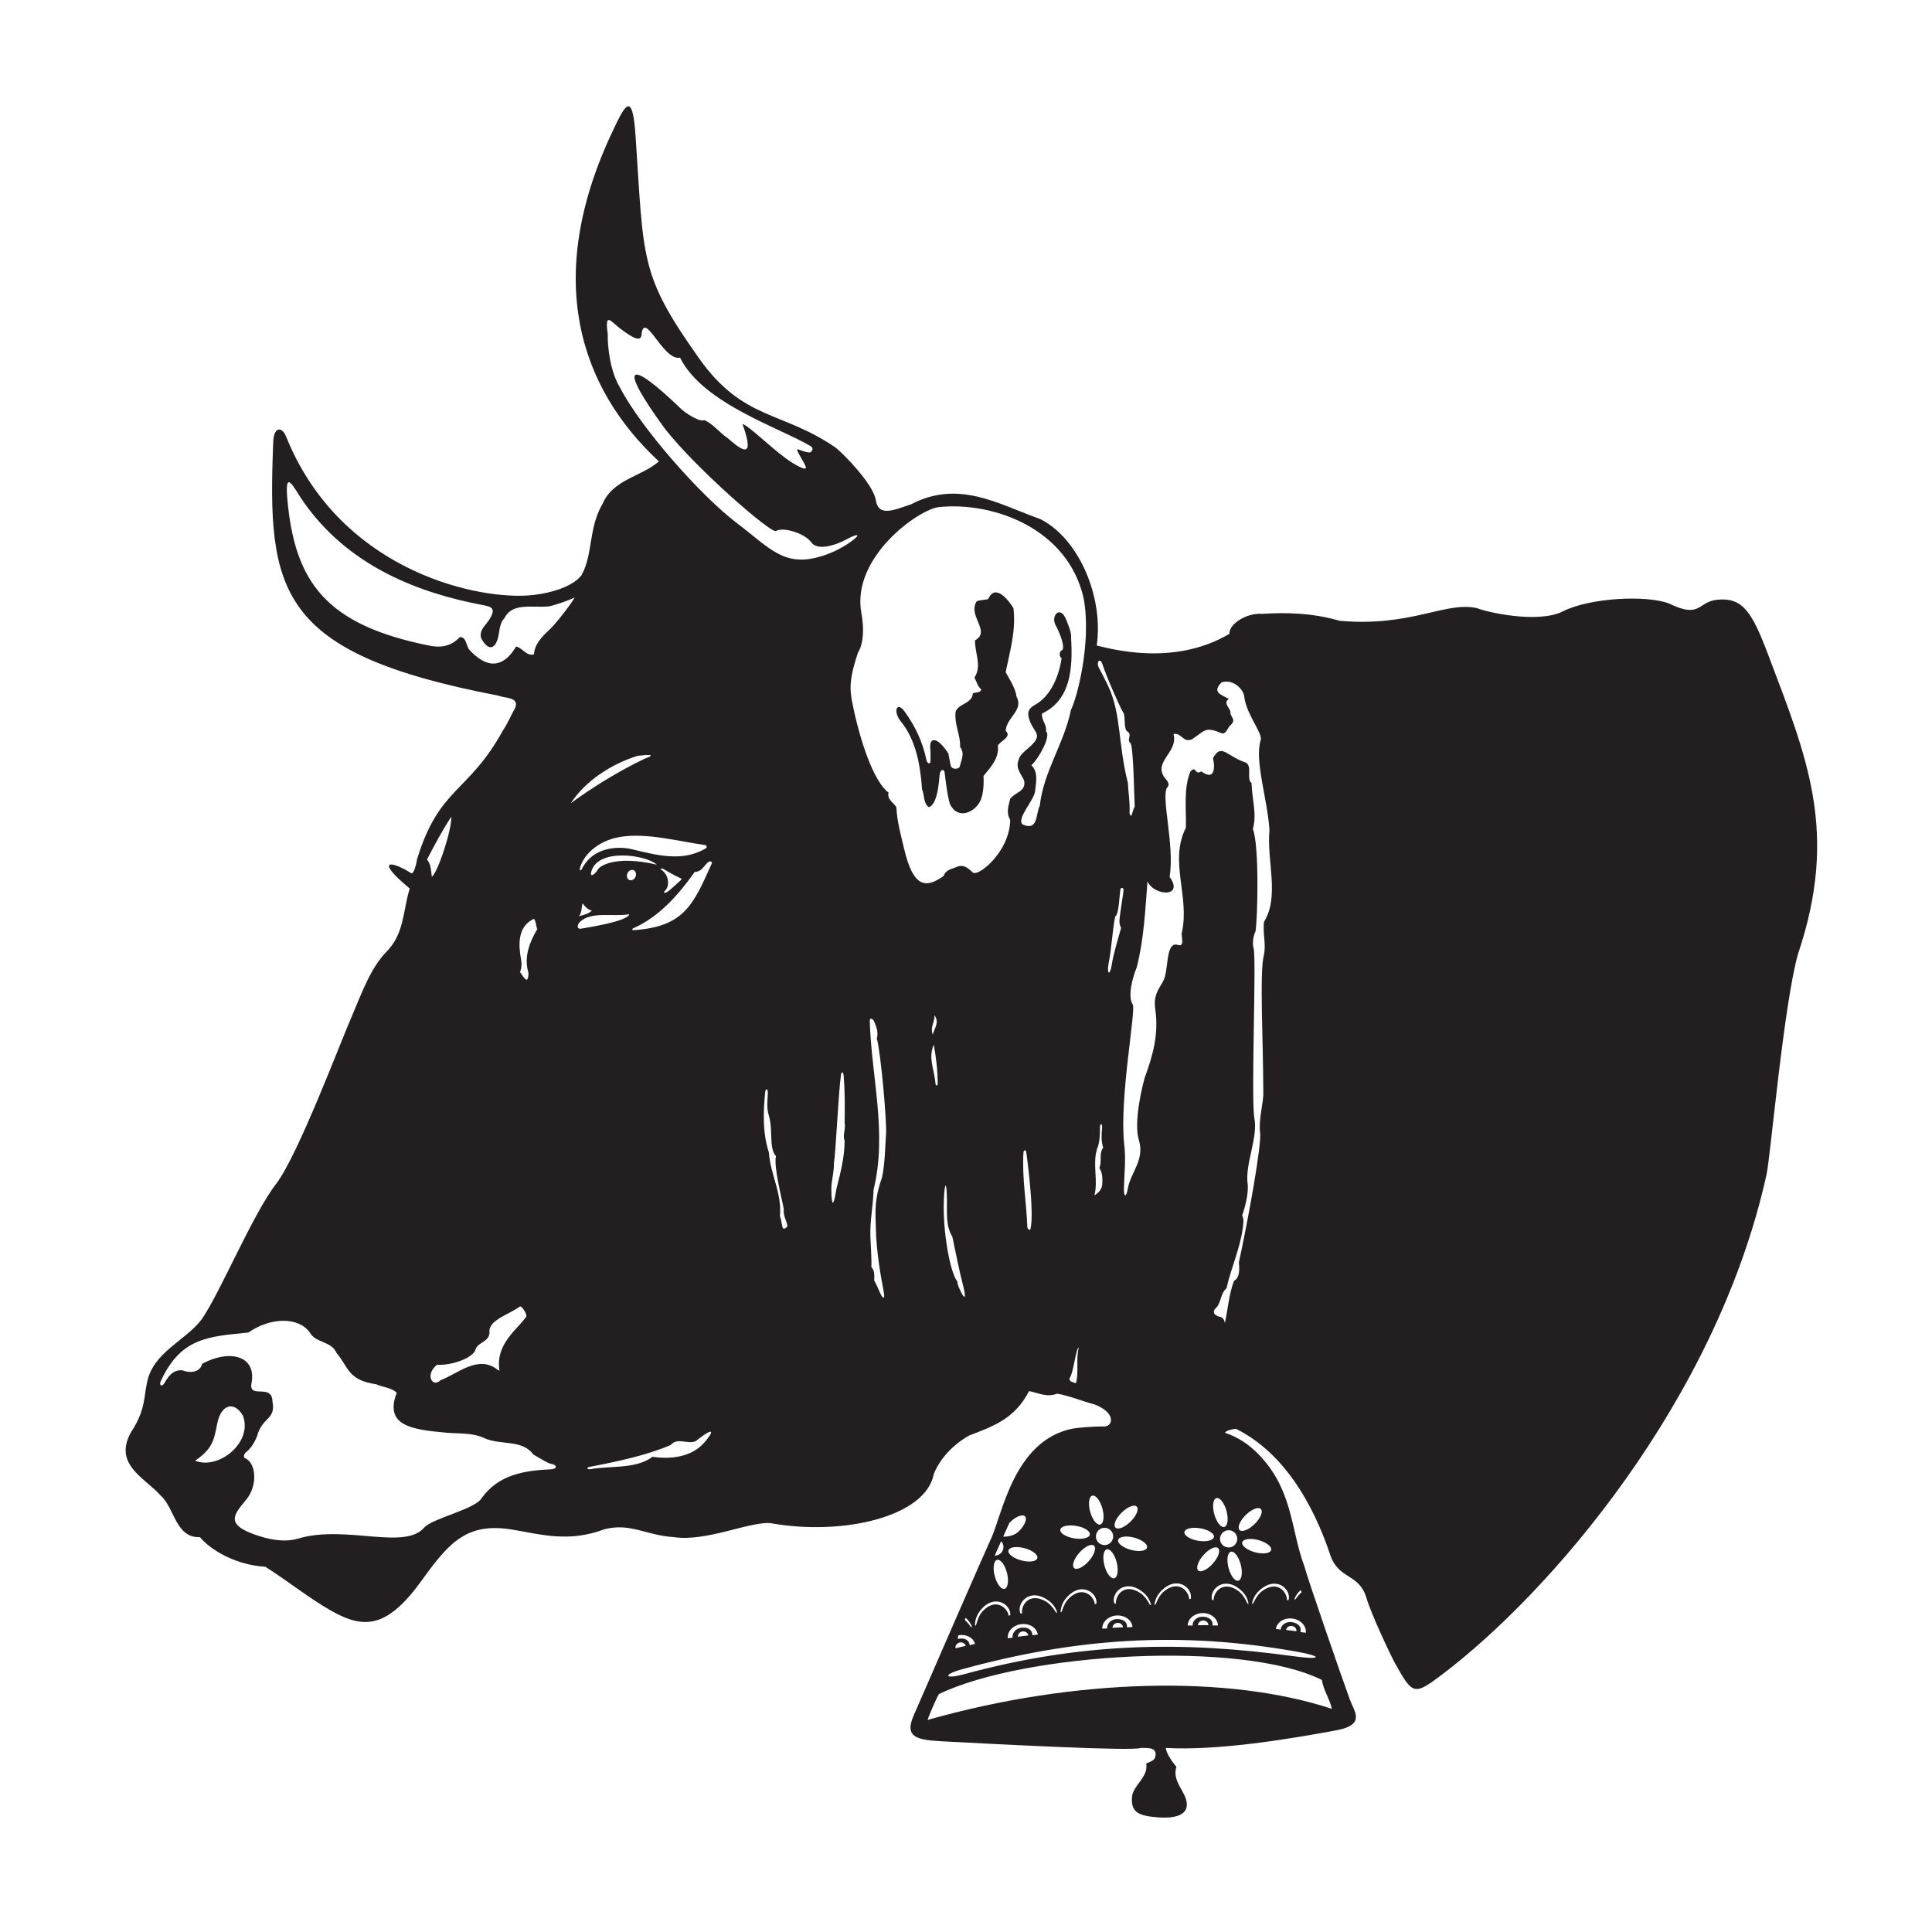 <?xml version='1.0' encoding='UTF-8'?>
<!-- Created with Inkscape (http://www.inkscape.org/) and export_objects.py -->
<svg xmlns:cc="http://creativecommons.org/ns#" xmlns:dc="http://purl.org/dc/elements/1.1/" xmlns:inkscape="http://www.inkscape.org/namespaces/inkscape" xmlns:rdf="http://www.w3.org/1999/02/22-rdf-syntax-ns#" xmlns:sodipodi="http://sodipodi.sourceforge.net/DTD/sodipodi-0.dtd" xmlns:xlink="http://www.w3.org/1999/xlink" xmlns="http://www.w3.org/2000/svg" version="1.1" width="50.8mm" height="50.8mm" viewBox="0 0 50.8 50.8" id="svg1654" sodipodi:docname="cow-head-2.svg"><sodipodi:namedview id="base" pagecolor="#ffffff" bordercolor="#666666" borderopacity="1.0" inkscape:pageopacity="0.0" inkscape:pageshadow="2" inkscape:zoom="0.91591534" inkscape:cx="473.99275" inkscape:cy="850.28571" inkscape:document-units="mm" inkscape:current-layer="layer1" showgrid="true" inkscape:window-width="1280" inkscape:window-height="940" inkscape:window-x="1909" inkscape:window-y="43" inkscape:window-maximized="1">
    <inkscape:grid type="xygrid" id="grid2271"/>
  </sodipodi:namedview>
  <g inkscape:groupmode="layer" inkscape:label="cow-head-" transform="matrix(1,0,0,1,-127,-17.6)"><g id="g2285" inkscape:label="2">
      <rect y="17.6" x="127" height="50.8" width="50.8" id="rect2274" style="opacity:1;fill:none;fill-opacity:1;stroke:none;stroke-width:0.353;stroke-linecap:butt;stroke-linejoin:miter;stroke-miterlimit:47.146;stroke-dasharray:none;stroke-dashoffset:0;stroke-opacity:1;paint-order:markers fill stroke"/>
      <g style="stroke-width:2.292" id="g1646" transform="matrix(0.154,0,0,-0.154,-83.901,219.558)">
        <g style="stroke-width:2.292" id="g380" transform="translate(1396.931,1075.592)">
          <path d="m 0,0 c 3.422,7.421 8.056,7.615 14.968,8.308 3.697,2.588 8.502,2.761 10.496,0 0.889,-1.777 3.721,-1.444 4.554,-3.499 2.055,-2.333 1.833,-4.638 6.776,-5.332 1,-0.5 2.611,-0.555 3.499,-1.444 -2.101,-5.568 2.317,-6.283 8.459,-6.826 2.176,-0.192 4.477,0.008 6.425,-0.894 2.833,-1.333 6.498,-0.166 8.442,-2.832 0.722,-0.389 2.456,-1.508 3.038,-1.598 1.109,-0.171 1.023,-0.877 0.003,-0.924 -4.793,-0.218 -8.997,-0.974 -11.872,-4.92 -0.999,-1.833 -8.108,-3.388 -9.719,-4.943 -3.332,-4.054 -13.218,0.361 -21.327,-1.888 -2.286,-0.75 -4.685,-0.351 -6.838,0.32 -6.256,1.952 -4.354,3.725 -2.246,6.328 1.881,2.322 1.686,6.163 -0.269,7.008 -0.313,0.135 -0.211,0.696 0.149,0.983 0.673,0.537 1.34,1.369 1.901,2.744 0.889,3.36 3.249,2.777 2.638,5.943 -0.055,3.11 -3.943,0.444 -3.61,2.943 C 16.5,4.472 11.657,5.46 7.081,2.976 6.748,1.588 5.192,1.282 3.637,1.865 1.998,1.934 1.304,0.804 0.612,-0.346 0.178,-1.067 -0.315,-0.685 0,0 m 5.859,-13.574 c 3.016,2.02 3.241,3.573 3.786,6.329 0.674,3.402 2.942,3.832 4.378,1.391 1.77,-4.604 -4.159,-9.355 -8.164,-7.72 m 60.548,141.92 c -1.295,-1.204 -2.561,-2.462 -2.677,-4.24 -1.277,-0.389 -1.943,1.111 -3.054,1.332 -1.77,-2.995 -4.358,-4.391 -7.887,-0.666 -0.722,0.722 -0.5,2.277 -1.721,2.277 -1.556,-1.666 -3.361,-1.832 -5.194,-1.465 -17.498,3.513 -23.006,10.665 -24.262,25.084 -0.447,5.135 1.034,2.048 2.359,0.069 8.006,-11.963 20.848,-16.252 30.623,-18.145 1.79,-0.346 2.856,-0.475 1.443,-2.657 -0.59,-0.912 -1.626,-1.59 -1.36,-2.997 1.095,-2.189 2.525,-2.323 3.034,0.59 0.174,0.993 0.271,2.048 0.965,2.742 1.314,2.672 4.561,1.787 7.428,2.001 0.769,0.057 3.791,1.11 4.569,1.554 -0.389,-0.833 -3.094,-4.389 -4.266,-5.479 m 3.599,-29.677 c 2.499,3.832 6.942,6.72 11.441,8.109 1.333,0.139 3.61,0.389 1.11,-0.528 -4.498,-2.166 -8.941,-4.915 -12.551,-7.581 m 1.559,-20.263 c 1.974,1.889 5.652,0.827 8.438,1.324 -0.278,-1.277 -7.718,-2.35 -8.072,-2.439 -0.969,-0.243 -0.856,0.645 -0.366,1.115 m 1.645,-93.038 c 4.695,0.898 9.63,1.93 13.846,3.724 1.222,1.388 2.833,0.055 4.277,0.666 4.551,3.577 2.066,0.246 0.944,-0.778 -2.166,-1.999 -5.471,-2.332 -8.303,-1.888 -2.834,-2.138 -7.142,-1.495 -10.654,-2.13 -0.411,-0.075 -0.796,0.275 -0.11,0.406 M 94.116,88.46 C 90.955,81.442 89.46,77.619 80.826,77.012 c -0.354,-0.025 -0.439,0.191 -0.115,0.333 4.356,1.906 7.767,5.78 10.455,9.605 1.317,0.044 1.558,1.13 2.398,1.747 0.222,0.164 0.641,-0.039 0.552,-0.237 m 4.288,58.022 c -6.321,4.795 -16.517,16.415 -19.975,23.149 -2.235,3.598 -2.167,9.581 -2.078,8.97 -0.606,4.184 0.471,2.334 2.234,1.021 2.123,-1.58 3.528,-2.337 3.528,-0.7 0.265,1.706 1.06,0.87 2.114,-0.489 1.262,-1.629 2.896,-4.009 4.44,-3.676 3.921,-7.869 17.105,-11.982 22.349,-15.142 0.549,-0.331 0.163,-1.11 -0.33,-1.048 -1.918,0.245 -2.673,1.468 -1.394,-0.847 0.767,-1.387 1.972,-2.961 -1.379,-0.961 -2.769,1.652 -7.52,6.466 -8.583,6.668 2.453,-6.792 -0.703,-3.983 -2.554,-2.388 -1.277,0.833 -2.611,2.554 -3.999,3.054 -0.833,-0.388 -3.317,1.328 -3.832,1.824 -9.377,9.046 -10.892,7.661 -2.81,-3.362 5.476,-6.941 18.138,-17.9 18.916,-17.4 1.083,0.729 4.847,-0.292 6.032,-1.942 1.056,-1.469 4.099,-0.52 6.039,0.536 1.836,0.999 2.611,0.971 0.765,-0.382 -1.649,-1.21 -3.8,-2.185 -5.394,-2.6 -6.12,-1.767 -8.556,1.518 -14.089,5.715 m 4.805,-97.114 c 0.072,0.714 0.477,0.572 0.449,-0.148 -0.047,-1.266 -0.254,-2.488 0.171,-3.868 0.764,-2.457 -0.056,-5.498 1.222,-6.942 -0.445,-1.722 1.055,-7.387 1.333,-9.053 -0.125,-1.041 0.406,-1.833 0.609,-2.749 0.067,-0.306 -0.607,-0.768 -0.754,-0.468 -0.273,0.559 -0.233,1.454 -0.522,1.995 0.389,3.888 -1.61,7.164 -1.888,10.941 -1.097,3.381 -0.953,6.987 -0.62,10.292 m 11.29,-16.67 c -0.021,1.559 0.481,2.922 0.438,4.49 0.333,1.944 0.76,11.961 1.207,15.125 0.085,0.599 0.397,0.545 0.452,-0.098 0.227,-2.574 0.217,-5.241 0.174,-8.085 0.221,-1.11 -0.389,-2.166 0,-3.054 0,-2.888 -0.76,-5.684 -1.426,-8.35 -0.449,-2.918 -0.802,-3.051 -0.845,-0.028 m 4.547,91.685 c 1.058,1.748 1.012,4.446 0.586,6.742 -1.774,9.569 9.834,17.771 13.253,18.119 9.397,0.955 22.092,-3.749 24.705,-15.641 1.361,-7.498 -1.166,-17.051 -2.166,-18.939 -1.166,-5.776 -4.665,-10.497 -5.331,-16.384 -0.722,-1.388 -0.223,-4.443 -2.944,-3.221 -1.111,1.055 2.166,4.276 2.166,5.887 0.166,1.444 0.5,3.11 -0.667,4.221 1.222,1.055 3.444,5.054 2.5,5.776 0.166,1.277 -0.834,1.888 -0.667,3.055 4.943,2.332 5.277,7.831 4.943,13.051 0.166,0.5 -0.655,2.726 -1.057,3.458 -0.993,1.81 -2.436,0.072 -1.537,-1.512 0.695,-1.225 1.74,-4.015 0.984,-4.223 -0.278,-0.097 -0.556,-0.944 0,-1.333 -0.443,-3.049 -1.844,-6.446 -4.472,-7.917 -1.135,-0.635 -1.548,-1.264 -0.939,-2.837 0.81,-2.095 2.347,-2.328 -0.187,-4.517 -0.723,-0.624 -1.539,-1.228 -1.733,-2.057 -0.611,-1.555 0.499,-2.444 0.944,-3.61 0.333,-1.833 -1.555,-1.944 -2.389,-3.055 -0.221,-1.11 -0.777,-2.249 0,-3.61 -0.055,-5.581 -5.809,-10.078 -6.487,-8.886 -0.682,0.622 -1.419,1.322 -2.565,0.889 -0.834,-0.389 -1.999,-0.5 -2.277,-1.555 -2.978,-2.127 -5.181,-2.195 -6.785,4.622 -0.542,2.304 -1.193,4.596 -1.324,7.096 -0.5,0.834 -1.611,1.278 -1.333,2.5 -2.499,1.832 -4.832,8.608 -6.165,15.217 -0.527,2.555 -0.499,4.36 0.944,8.664 m 2.017,-62.944 c -0.023,0.765 0.551,0.481 0.794,-0.125 0.357,-0.889 0.708,-1.775 0.411,-2.799 0.73,-2.718 1.704,-14.319 1.579,-16.163 -0.174,-2.578 -0.188,-5.178 -0.691,-7.552 -1.367,-3.951 -1.123,-5.774 -1.053,-8.77 0.078,-3.382 0.65,-7.208 1.341,-10.761 0.264,-1.355 -0.149,-1.338 -0.707,-0.005 -0.272,0.648 -0.569,1.295 -0.914,1.93 0,0.833 0.112,1.722 -0.499,2.277 0.111,0.666 -0.14,4.631 -0.158,5.242 -0.082,2.754 0.455,5.067 0.546,7.976 2.365,9.667 -0.363,19.192 -0.649,28.75 m 11.035,1.074 c 0.889,-1.277 0.056,-2.11 -0.278,-3.332 -0.499,1.389 0.389,2.111 0.278,3.332 m -0.111,-5.054 c 0.406,-2.186 0.673,-4.418 0.673,-6.783 0,-0.218 -0.322,-0.264 -0.349,-0.002 -0.309,2.916 -1.292,4.442 -0.324,6.785 m 1.731,-26.425 c 0.144,3.215 0.474,3.099 0.518,-0.074 0.031,-2.284 -0.206,-4.464 0.916,-6.268 0.643,-3.016 1.154,-5.68 1.885,-8.54 0.55,-2.151 0.226,-2.431 -0.741,-0.184 -0.171,0.399 -0.293,0.794 -0.269,1.032 -1.234,1.48 -2.552,8.593 -2.309,14.034 m 13.589,8.051 c 0.029,0.44 0.411,0.436 0.481,-0.023 0.058,-0.389 1.38,-9.938 0.738,-12.964 -0.114,-0.535 -0.551,-0.116 -0.565,0.279 -0.139,4.181 -0.93,8.373 -0.654,12.708 m 7.839,-38.664 c 0.778,1.167 1.056,5.11 1.611,5.332 -0.555,-2.055 0.056,-4.276 -0.5,-6.109 -0.389,0.166 -1.111,0.222 -1.111,0.777 m 4.277,31.324 c 0.666,2.61 -0.375,5.235 0.458,7.956 0.461,1.037 0.479,2.475 0.487,3.617 0.006,0.828 0.434,0.714 0.358,-0.132 -0.093,-1.04 -0.202,-2.076 0.197,-3.332 -0.778,-0.889 -0.167,-2.388 -0.667,-3.444 0.556,-0.777 0.556,-1.944 0.5,-2.777 -0.056,-0.999 -0.833,-1.61 -1.333,-1.888 m 0.666,90.25 c -0.333,0.889 0.32,1.555 0.695,0.431 0.736,-2.25 2.971,-7.318 3.582,-8.317 0.388,-0.445 0,-2.777 0.666,-3.166 0.944,-0.555 -0.222,-1.444 0.555,-2 0.515,-0.652 0.654,-10.399 0.709,-10.843 -0.099,-0.113 -0.377,-0.898 -0.429,-1.16 -0.154,-0.769 -0.474,-0.146 -0.455,0.18 0.105,1.815 -0.222,3.344 -0.269,4.992 -1.703,6.651 -1.141,11.809 -3.334,16.48 -0.622,1.327 -1.364,2.741 -1.72,3.403 m 1.759,-50.618 c 0.528,2.673 0.614,5.409 1.115,7.965 0.723,0.388 0.687,4.121 0.949,4.778 0.088,0.218 0.48,0.052 0.48,-0.119 -0.003,-0.861 -0.741,-4.626 -0.702,-5.585 0.013,-0.32 0.092,-0.657 0.287,-1.032 -0.434,-1.543 -1.319,-4.393 -1.616,-6.371 -0.283,-1.882 -0.882,-1.496 -0.513,0.364 m 0.771,-97.885 c 0,-0.813 -0.66,-1.472 -1.473,-1.472 -0.813,0 -1.473,0.659 -1.473,1.472 0,0.814 0.66,1.473 1.473,1.473 0.813,0 1.473,-0.659 1.473,-1.473 m -2.203,2.037 c -0.574,-0.159 -1.346,0.813 -1.722,2.171 -0.377,1.359 -0.216,2.59 0.359,2.749 0.575,0.159 1.346,-0.813 1.723,-2.172 0.375,-1.358 0.215,-2.589 -0.36,-2.748 m -1.782,-1.721 c -0.099,-0.588 -1.307,-0.875 -2.697,-0.64 -1.39,0.234 -2.437,0.901 -2.338,1.489 0.099,0.588 1.307,0.875 2.697,0.64 1.39,-0.234 2.437,-0.901 2.338,-1.489 m -5.858,-13.168 c -0.441,0.725 -1.056,1.421 -1.689,1.777 -2.8,1.572 -4.22,-0.627 -4.028,-2.104 l -0.293,0.057 c -0.677,1.753 1.582,4.453 4.758,2.216 0.744,-0.523 1.254,-1.227 1.492,-1.956 0.08,-0.243 -0.089,-0.238 -0.24,0.01 m -3.105,9.142 c -0.154,-0.575 -1.383,-0.747 -2.745,-0.382 -1.362,0.365 -2.341,1.127 -2.186,1.704 0.154,0.576 1.383,0.747 2.745,0.382 1.362,-0.364 2.34,-1.128 2.186,-1.704 m -3.164,4.584 c -1.004,-0.989 -2.635,-0.935 -2.658,-0.887 l 1.042,2.319 c 0.034,0.035 0.064,0.072 0.1,0.107 1.005,0.989 2.158,1.447 2.577,1.022 0.419,-0.425 -0.057,-1.572 -1.061,-2.561 m -3.016,-1.684 c 0.241,-0.262 0.397,-0.605 0.397,-0.989 0,-0.814 -0.659,-1.473 -1.473,-1.473 -0.01,0 -0.018,0.005 -0.027,0.006 z m -0.695,-3.19 c 0.578,0.15 1.332,-0.835 1.686,-2.2 0.353,-1.365 0.172,-2.592 -0.405,-2.742 -0.577,-0.15 -1.332,0.835 -1.685,2.2 -0.355,1.365 -0.173,2.592 0.404,2.742 m 2.262,-9.408 -0.261,-0.145 c -0.27,1.465 -2.294,3.123 -4.478,0.77 -0.495,-0.533 -0.867,-1.384 -1.065,-2.209 -0.068,-0.282 -0.226,-0.339 -0.225,-0.083 0.003,0.766 0.273,1.593 0.821,2.319 2.338,3.102 5.316,1.223 5.208,-0.652 m -6.03,-4.939 -0.916,-0.221 c -0.032,0.805 -0.821,1.346 -1.99,1.064 -0.085,-0.021 0.069,0.633 0.069,0.633 1.309,0.241 2.546,-0.391 2.837,-1.476 m -0.799,3.012 c -0.271,0.392 -0.597,0.763 -0.945,1.077 l 0.146,0.373 c 0.479,-0.42 0.833,-0.922 1.039,-1.447 0.094,-0.238 -0.075,-0.242 -0.24,-0.003 m -1.843,-2.778 c 0.47,0.114 0.929,-0.139 1.059,-0.563 l -1.744,-0.421 c -0.078,0.436 0.215,0.871 0.685,0.984 m 10.764,1.892 c 0.481,0.059 0.907,-0.246 0.987,-0.683 l -1.782,-0.215 c -0.025,0.443 0.315,0.841 0.795,0.898 m -1.683,-1.057 -0.846,-0.102 c -0.111,1.166 0.909,2.24 2.309,2.409 1.401,0.169 2.647,-0.63 2.818,-1.789 l -0.936,-0.113 c 0.061,0.803 -0.658,1.432 -1.853,1.287 -1.163,-0.14 -1.667,-1.161 -1.492,-1.692 m 12.99,13.07 c -0.934,-1.055 -2.054,-1.59 -2.5,-1.195 -0.447,0.396 -0.051,1.572 0.883,2.627 0.935,1.055 2.055,1.591 2.501,1.195 0.447,-0.395 0.051,-1.571 -0.884,-2.627 m 1.309,-7.255 -0.269,-0.129 c -0.185,1.477 -2.11,3.249 -4.427,1.025 -0.523,-0.503 -0.944,-1.331 -1.189,-2.144 -0.084,-0.278 -0.246,-0.325 -0.229,-0.07 0.047,0.765 0.364,1.575 0.952,2.268 2.513,2.963 5.378,0.916 5.162,-0.95 m -22.959,-11.216 c 19.491,5.343 37.213,6.547 57.15,3.008 4.496,-0.799 4.273,-1.441 -0.369,-0.801 -18.98,2.618 -36.314,2.429 -56.436,-3.057 -3.366,-0.917 -3.693,-0.067 -0.345,0.85 m -3.901,-4.218 c 14.597,7.029 51.638,9.234 65.339,2.398 0.277,-1.777 1.388,-3.333 1.721,-4.943 -17.604,5.848 -43.933,5.232 -69.034,-1.888 0,0.166 1.629,4.109 1.974,4.433 m 60.222,11.611 c 0.48,-0.061 0.819,-0.461 0.789,-0.904 l -1.779,0.226 c 0.082,0.436 0.51,0.739 0.99,0.678 m 2.386,-1.158 -0.935,0.119 c 0.257,0.764 -0.288,1.549 -1.482,1.701 -1.16,0.148 -1.899,-0.719 -1.86,-1.277 l -0.845,0.108 c 0.177,1.158 1.429,1.949 2.828,1.772 1.399,-0.178 2.412,-1.258 2.294,-2.423 m -0.72,6.93 c -0.347,-0.314 -0.674,-0.686 -0.944,-1.077 -0.166,-0.239 -0.334,-0.235 -0.241,0.003 0.206,0.525 0.56,1.027 1.039,1.447 z m -2.213,-1.305 -0.284,-0.094 c 0.004,1.489 -1.682,3.49 -4.261,1.577 -0.583,-0.433 -1.105,-1.201 -1.451,-1.976 -0.118,-0.265 -0.284,-0.292 -0.236,-0.041 0.144,0.754 0.561,1.517 1.232,2.13 2.868,2.621 5.45,0.228 5,-1.596 m -2.992,8.498 c -0.154,-0.576 -1.383,-0.747 -2.745,-0.383 -1.362,0.365 -2.34,1.128 -2.186,1.704 0.154,0.576 1.384,0.748 2.745,0.383 1.362,-0.365 2.341,-1.128 2.186,-1.704 m -2.817,4.445 c -1.004,-0.989 -2.157,-1.447 -2.576,-1.022 -0.419,0.425 0.056,1.572 1.061,2.561 1.004,0.989 2.158,1.446 2.576,1.021 0.419,-0.425 -0.056,-1.571 -1.061,-2.56 m -2.966,-2.535 c 0,-0.813 -0.659,-1.472 -1.473,-1.472 -0.813,0 -1.472,0.659 -1.472,1.472 0,0.814 0.659,1.473 1.472,1.473 0.814,0 1.473,-0.659 1.473,-1.473 m -2.202,2.036 c -0.575,-0.159 -1.346,0.813 -1.722,2.172 -0.377,1.358 -0.216,2.589 0.359,2.748 0.574,0.16 1.346,-0.813 1.722,-2.171 0.377,-1.359 0.216,-2.589 -0.359,-2.749 m -10.349,-11.039 c -0.556,-0.467 -1.031,-1.265 -1.331,-2.058 -0.102,-0.272 -0.267,-0.309 -0.234,-0.055 0.1,0.76 0.47,1.546 1.104,2.199 2.706,2.786 5.427,0.551 5.086,-1.296 l -0.277,-0.111 c -0.085,1.487 -1.887,3.385 -4.348,1.321 m 5.87,8.678 c -1.39,0.235 -2.438,0.902 -2.338,1.49 0.099,0.588 1.307,0.875 2.697,0.64 1.389,-0.234 2.437,-0.901 2.337,-1.49 -0.099,-0.587 -1.307,-0.874 -2.696,-0.64 m 3.404,-1.256 c 0.447,-0.396 0.051,-1.572 -0.884,-2.627 -0.935,-1.056 -2.054,-1.591 -2.5,-1.196 -0.447,0.396 -0.051,1.572 0.883,2.628 0.934,1.055 2.054,1.59 2.501,1.195 m 3.467,-5.562 c -0.578,-0.149 -1.332,0.836 -1.686,2.2 -0.354,1.365 -0.173,2.593 0.404,2.743 0.578,0.149 1.333,-0.836 1.686,-2.201 0.354,-1.364 0.173,-2.592 -0.404,-2.742 m 1.712,-3.799 c 0.049,-0.251 -0.118,-0.224 -0.236,0.041 -0.347,0.775 -0.868,1.543 -1.451,1.976 -2.58,1.913 -4.266,-0.088 -4.262,-1.577 l -0.283,0.094 c -0.451,1.824 2.132,4.217 5,1.596 0.671,-0.613 1.088,-1.376 1.232,-2.13 m -7.717,-2.999 c 0.484,10e-4 0.871,-0.353 0.899,-0.796 l -1.795,-0.002 c 0.027,0.443 0.413,0.797 0.896,0.798 m -1.798,-0.85 -0.851,-10e-4 c 0.028,1.172 1.169,2.116 2.58,2.117 1.409,0.002 2.553,-0.939 2.584,-2.111 l -0.943,-0.001 c 0.157,0.791 -0.484,1.5 -1.687,1.499 -1.17,-10e-4 -1.793,-0.954 -1.683,-1.503 m -12.123,19.276 c 1.003,0.989 2.157,1.447 2.576,1.022 0.418,-0.425 -0.057,-1.571 -1.061,-2.561 -1.005,-0.989 -2.158,-1.446 -2.577,-1.022 -0.419,0.426 0.057,1.572 1.062,2.561 m -2.543,-6.274 c 0.577,0.149 1.332,-0.835 1.686,-2.2 0.353,-1.365 0.172,-2.592 -0.405,-2.742 -0.578,-0.15 -1.332,0.835 -1.686,2.2 -0.354,1.365 -0.172,2.592 0.405,2.742 m 6.875,0.29 c -0.155,-0.576 -1.384,-0.747 -2.746,-0.382 -1.362,0.365 -2.34,1.128 -2.185,1.704 0.154,0.576 1.383,0.747 2.744,0.382 1.363,-0.365 2.341,-1.128 2.187,-1.704 m 0.649,-9.655 c 0.063,-0.248 -0.104,-0.231 -0.238,0.026 -0.393,0.754 -0.959,1.489 -1.566,1.886 -2.689,1.757 -4.252,-0.341 -4.161,-1.827 l -0.289,0.076 c -0.557,1.795 1.879,4.337 4.898,1.891 0.706,-0.572 1.167,-1.309 1.356,-2.052 m -5.693,-3.189 c 0.483,0.026 0.888,-0.306 0.939,-0.747 l -1.792,-0.097 c 0.004,0.443 0.371,0.818 0.853,0.844 m -1.75,-0.944 -0.85,-0.046 c -0.034,1.171 1.054,2.175 2.462,2.251 1.409,0.077 2.601,-0.803 2.693,-1.971 l -0.941,-0.051 c 0.115,0.798 -0.562,1.472 -1.763,1.407 -1.169,-0.063 -1.74,-1.048 -1.601,-1.59 m 20.086,52.138 c -0.056,0.389 -0.278,0.931 -0.777,1.042 -0.722,0.166 -1.445,0.555 -0.945,1.333 1.166,0.944 0.833,2.554 1.999,3.554 0.723,3.332 2.278,6.665 2.777,10.274 0.098,0.931 0.222,1.5 -0.11,2.167 0.611,1.666 1.111,4.068 0.943,5.331 -0.499,3.444 1.847,8.081 1.125,11.358 -0.541,3.582 0.333,25.867 -0.069,28.741 -0.347,1.083 -0.055,2.388 0.278,3.055 0.374,2.152 0.666,14.717 -0.445,17.494 0.722,2.611 -0.166,5.054 -0.222,7.831 -0.944,0.778 0.166,2.777 -0.944,3.499 -3.377,1.103 -4.192,3.406 -5.641,0.784 0.431,-2.073 0.119,-3.806 -1.996,-2.283 -1.221,-0.722 -0.805,1.111 -1.86,0 -1.222,-2.944 -0.667,-6.554 -0.778,-9.608 -2.887,-5.776 0.667,-11.608 -0.666,-17.828 -0.278,-0.556 0.666,-2.666 -0.778,-2.166 -2.096,0.555 -1.443,-4.554 -2.444,-6.22 -0.666,-1.278 -1.721,-2.347 -1.332,-4.832 0.61,-4.221 -0.417,-7.859 -1.833,-11.719 -0.889,-3.319 -1.75,-8.095 -0.944,-10.663 0.962,-3.345 -1.44,-5.442 -1.905,-8.163 -0.273,-1.599 -0.707,-1.574 -0.673,0.061 0.052,2.506 0.382,5.019 0.023,7.713 -0.778,7.831 1.999,22.257 1.499,23.604 -0.916,1.319 -0.111,4.498 0.667,6.386 1.222,4.777 1.444,9.664 1.833,14.663 1.144,-2.517 6.329,-2.797 3.776,0.777 0.889,5.332 -1.471,13.51 -0.444,15.218 0.681,0.639 -0.111,1.333 -0.5,1.832 -1.749,2.75 2.444,4.222 1.611,7.332 1.388,0.277 1.611,-1.556 3.166,-0.889 2.028,1.268 2.104,2.305 4.943,1.055 0.943,-0.333 1.055,0.945 1.721,1.444 0.888,0.889 -0.111,1.333 -0.111,2 0.111,0.777 -1.388,1.61 -0.278,2.388 -1.332,0.74 -2.925,1.129 -1.222,2.832 2,0.611 3.86,-1.235 3.888,-2.666 0.445,-2.957 3.18,-6.109 2.777,-7.22 -1.097,-3.373 1.166,-10.108 1.5,-15.328 -0.5,-5.332 1.777,-11.275 -0.945,-15.718 -0.222,-1.943 0.389,-3.72 0,-5.609 -0.791,-2.763 -0.11,-15.051 -0.11,-23.326 0.11,-1.722 -0.833,-4.665 -0.556,-6.942 0.347,-1.875 -1.999,-14.829 -3.61,-22.216 0.056,-0.944 0.264,-2.569 -0.847,-3.179 -0.888,-2.444 -0.986,-4.582 -1.541,-7.193 M 85.396,87.388 c -0.24,0.166 0.256,0.216 0.617,-0.033 0.362,-0.249 1.981,-1.149 2.413,-1.322 0.432,-0.172 0.642,-0.281 0.329,-0.528 -0.473,-0.375 -1.873,-1.82 -2.421,-2.048 -0.547,-0.228 -0.444,0.128 -0.189,0.344 0.625,0.529 0.867,2.476 -0.749,3.587 m -13.823,0.173 c 0.462,2.04 2.826,4.681 6.827,5.357 4.614,0.781 10.173,-0.796 14.578,-1.379 0.251,-0.034 0.322,-0.412 0.166,-0.508 -3.998,-2.474 -8.519,-1.198 -12.746,-0.193 -1.908,0.454 -6.525,0.624 -8.52,-3.44 -0.153,-0.312 -0.383,-0.178 -0.305,0.163 m 2.043,-7.201 c -0.625,-0.646 -1.481,-0.745 -2.259,-0.981 0.556,0.444 0.445,1.444 0.667,2.221 0.333,-0.5 0.981,-1.185 1.592,-1.24 m 6.066,6.351 c 0.202,0.464 0.675,0.705 1.056,0.539 0.381,-0.166 0.526,-0.677 0.324,-1.141 -0.203,-0.464 -0.676,-0.705 -1.057,-0.539 -0.381,0.166 -0.526,0.677 -0.323,1.141 m -4.994,0.725 c -0.449,-0.803 -1.382,-1.533 -1.211,-0.578 0.955,4.254 9.375,3.04 11.219,1.333 -7.474,1.74 -9.841,-0.456 -10.008,-0.755 M 62.786,69.733 c -0.028,-2.457 -0.999,-0.388 -1.444,0.111 0.314,0.817 0.296,1.491 0.18,2.146 -0.443,2.476 -0.653,5.642 2.208,6.963 0.389,-0.556 0.333,-1.222 0.556,-1.777 -1.278,-2.166 -2.333,-4.721 -1.5,-7.443 M 61.27,12.717 c 0.388,0.288 1.345,-1.398 1.132,-1.712 C 60.963,8.885 57.066,6.364 57.843,1.754 57.788,1.81 57.732,1.921 57.621,1.865 54.289,4.642 50.79,1.31 47.735,0.144 46.428,-1.165 45.024,1.085 47.18,2.809 c 2.666,-0.166 6.276,1.25 6.581,2.639 0.333,1.221 2.554,1.277 2.36,3.082 -0.034,1.928 3.387,2.881 5.149,4.187 M 49.623,96.392 c 0.056,-2.333 -2.277,-9.442 -3.332,-10.275 -0.166,1.056 -0.111,2.111 -0.833,2.944 1.388,2.666 2.555,4.887 4.165,7.331 M 0.027,-19.573 c 2.333,-2.054 2.499,-7.219 6.665,-7.053 1.999,-2.388 6.414,-4.804 11.163,-5.054 3.583,-2.249 7.415,-5.342 11.262,-7.521 5.625,-3.185 9.57,-3.021 15.554,5.327 4.677,6.524 7.761,9.783 15.348,8.532 4.958,-0.818 9.574,-2.239 15.707,0.049 4.443,1.166 6.999,-1 11.886,-1.333 5.498,-0.833 12.94,2.694 16.495,2.388 12.327,-2.214 26.509,1.074 27.88,8.387 1.083,2.665 3.277,4.998 5.998,6.553 4.055,1.583 7.775,2.777 10.275,7.609 1.666,-0.333 2.999,-1.111 4.776,-0.445 2.055,-0.333 4.277,-1.277 6.387,-1.832 3.61,-1.361 3.256,-3.653 1.722,-3.775 -1.769,0.074 -4.934,-0.248 -5.534,-0.373 -9.992,-2.076 -11.933,-14.723 -13.849,-18.783 -0.764,-1.617 -10.485,-23.888 -13.221,-30.22 -1.573,-3.64 0.454,-4.136 4.894,-4.371 9.644,-0.509 32.731,-1.721 33.875,-1.127 0.888,-0.055 2.943,0.278 2.499,-1.5 -0.111,-0.694 -1,-0.888 -1.555,-1.166 0.447,-2.329 -2.284,-3.719 -2.425,-5.742 -0.175,-2.495 0.993,-3.19 4.412,-3.448 3.62,-0.274 5.559,0.721 4.792,3.15 -0.54,1.709 -2.314,3.271 -1.614,5.485 -0.778,0.888 -1.667,2.221 -1.833,3.221 8.792,-0.502 20.748,1.45 29.085,2.993 5.128,0.949 3.125,3.185 2.374,5.225 -1.37,3.727 -7.117,20.333 -7.83,22.94 -2.334,6.254 -1.866,13.41 -8.381,19.562 -1.293,1.221 -2.983,2.366 -5.14,3.097 0.277,0.416 1.278,0.611 1.888,0.666 9.675,-4.791 14.225,-15.906 16.106,-21.549 1.416,-4.165 4.776,-3.11 6.11,-7.108 0.777,-2.833 4.309,-10.233 4.901,-11.293 3.048,-5.455 3.253,-5.642 7.997,-2.064 18.469,13.93 46.956,46.848 55.483,85.457 0.665,3.009 2.948,29.146 5.374,37.644 6.982,20.779 1.566,33.427 -5.036,50.914 -2.789,7.386 -4.35,9.995 -8.752,9.558 -3.379,-0.336 -2.786,-3.303 -8.205,-0.657 -3.851,1.499 -13.589,0.999 -18.162,-1.333 -4.282,-2.142 -13.107,-0.111 -14.662,0.555 -5.443,1.204 -11.126,-3.24 -23.437,-2.166 -4.628,1.352 -9.257,1.463 -13.199,1.185 -2.583,0.231 -5.74,-1.685 -5.628,-3.407 -9.665,-5.72 -20.605,-2.443 -22.66,-1.999 1.194,8.358 -3.079,18.273 -9.611,21.579 -7.17,2.554 -13.972,6.804 -22.102,2.525 -2.7,-0.864 -5.542,-2.288 -6.005,0.712 -0.444,2.88 -6.01,8.394 -6.934,9.026 -9.234,6.309 -15.718,4.552 -23.288,15.248 -10.127,14.309 -9.363,16.617 -10.802,37.953 -0.533,7.908 -1.832,5.176 -3.936,0.725 -11.813,-24.983 -5.691,-43.691 7.923,-56.333 -2.999,-2.611 -7.831,-3.055 -9.608,-7.22 -2.444,-4.138 -1.611,-8.609 -3.61,-12.219 -1.833,-2.36 -6.607,-3.295 -9.21,-3.455 -9.791,-0.601 -32.264,4.846 -41.22,27.127 -0.717,1.783 -2.096,1.68 -2.198,-0.846 -1.032,-25.665 0.617,-36.107 38.41,-43.375 1.166,-0.472 3.665,-0.222 2.888,-2.11 -0.666,-1.166 -1.278,-2.666 -2.111,-3.888 C 52.467,100.321 47.565,101.512 43.764,89.116 43.57,87.867 43.097,86.34 42.681,86.784 39.293,88.922 36.46,89.144 42.514,84.118 41.292,80.175 41.654,76.426 38.433,73.204 35.806,70.456 34.311,66.271 32.601,62.236 30.824,58.237 23.492,38.687 19.744,33.744 15.717,28.58 10.108,15 6.969,10.53 4.193,6.864 -1.417,4.92 -2.361,-0.356 c -0.5,-2.027 -0.194,-4.554 -2.666,-8.275 -3.193,-5.61 2.333,-7.831 5.054,-10.942" style="fill:#231f20;fill-opacity:1;fill-rule:nonzero;stroke:none;stroke-width:2.292" id="path382" inkscape:connector-curvature="0"/>
        </g>
        <g style="stroke-width:2.292" id="g384" transform="translate(1523.908,1189.972)">
          <path d="m 0,0 c 1.787,-2.444 3.112,-5.18 3.777,-8.383 0.117,-0.558 0.677,-0.714 0.677,-0.128 v 1.742 c -0.39,2.741 1.315,2.29 3.055,-0.444 0.12,-0.656 0.232,-1.354 0.387,-2.015 0.201,-0.852 1.432,-0.631 1.534,-0.241 0.307,1.169 0.911,2.283 0.078,3.366 0.111,1.944 -0.999,3.777 -0.778,5.999 0.445,1.444 2.888,1.388 2.944,3.165 0.5,0.222 1.333,0.055 1.444,0.667 -0.778,0.777 -0.611,0.999 -1.166,1.999 1.333,2.11 0.056,4.054 0.111,6.387 2.777,1.555 -1.333,4.165 0.277,6.665 0.556,0.277 1.944,0.222 2,0.444 1.222,2.721 3.554,-0.444 4.276,-1.611 0.445,-3.888 -0.555,-7.109 -1.332,-10.941 0.166,-0.389 1.777,-2.777 1.832,-4.11 1.333,-2.388 -1.666,-3.554 -1.832,-5.887 1.165,-1.055 -1,-1.777 -1.334,-2.555 0.278,-2.11 -1.277,-3.721 -2.443,-5.165 0,-0.335 0.19,-2.796 -0.604,-4.361 -0.909,-1.794 -3.743,-3.219 -5.117,-0.47 -0.499,1.499 -0.876,5.131 -0.92,5.419 -0.102,0.668 -0.649,0.509 -0.801,-0.095 -0.153,-0.604 -0.223,-5.269 -1.889,-5.824 -0.999,0.721 -0.722,2.054 -1.166,3.054 C 2.734,-9.091 1.887,-4.784 -0.573,-1.788 -2.019,-0.026 -1.303,1.782 0,0" style="fill:#231f20;fill-opacity:1;fill-rule:nonzero;stroke:none;stroke-width:2.292" id="path386" inkscape:connector-curvature="0"/>
        </g>
      </g>
    </g>
  </g></svg>
